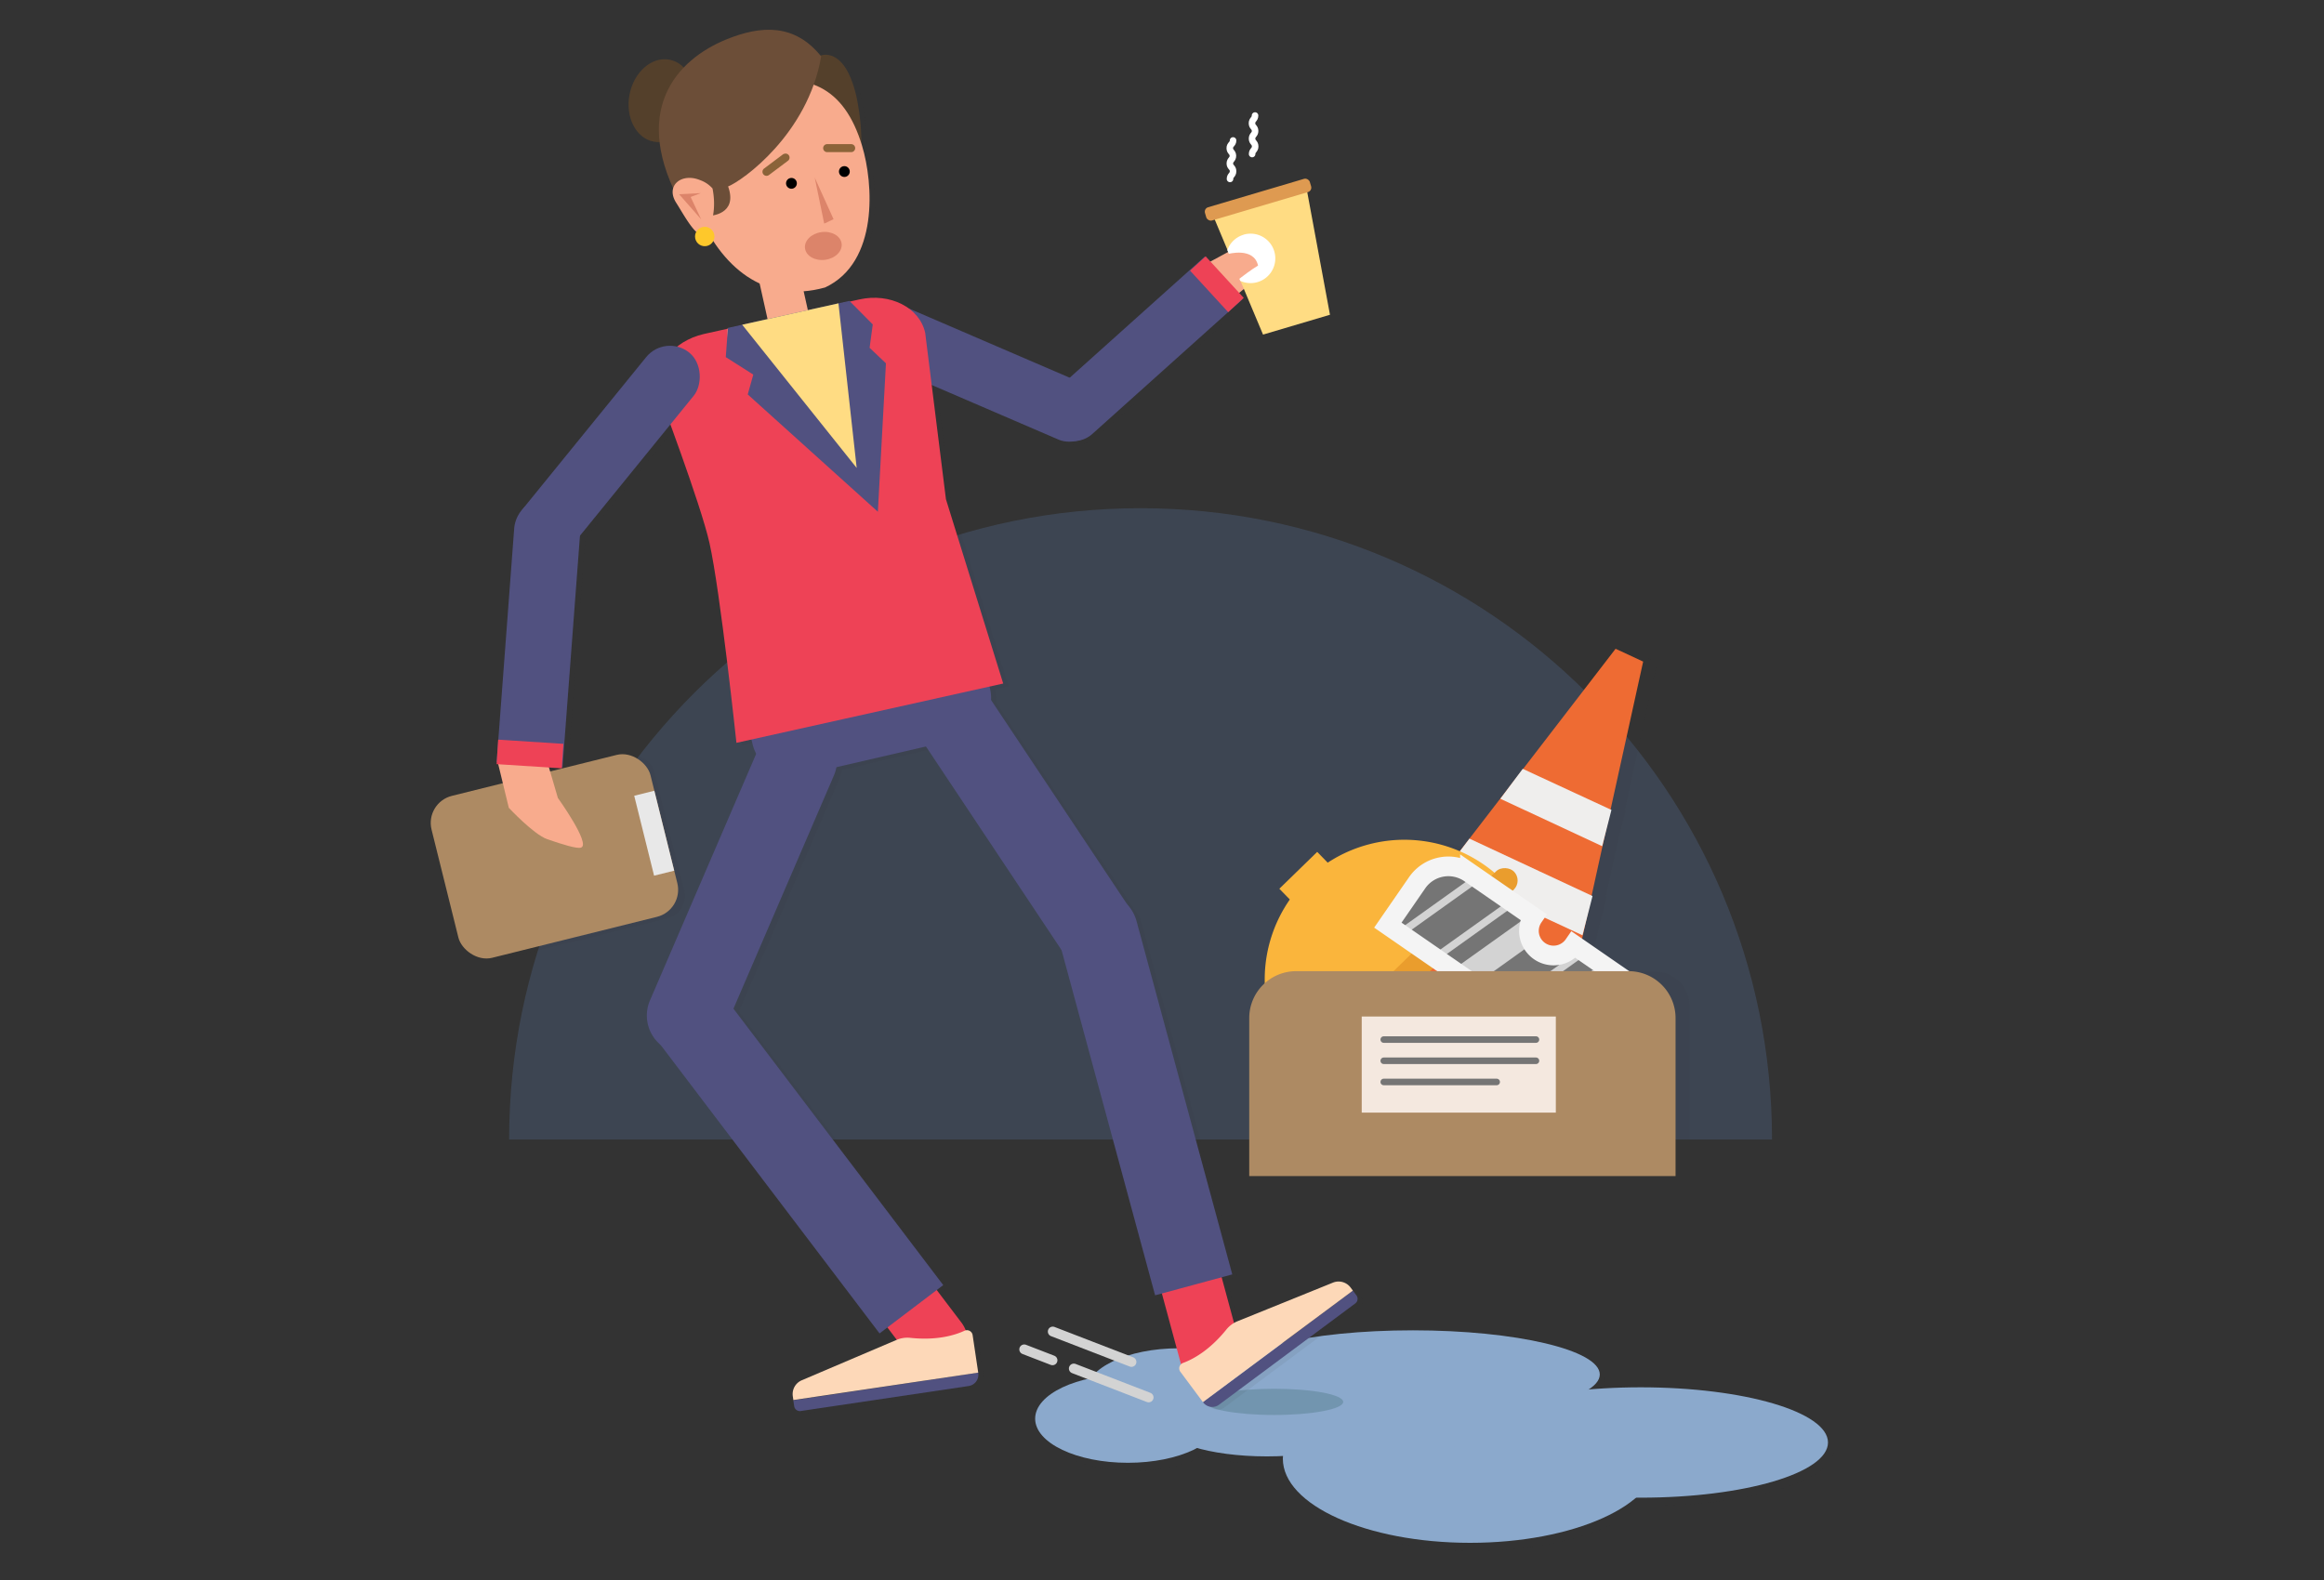 <svg id="Layer_1" data-name="Layer 1" xmlns="http://www.w3.org/2000/svg" viewBox="0 0 708.66 481.89"><rect x="0" y="0" width="708.66" height="481.89" fill="#333333" stroke="none"/><defs><style>.cls-1{fill:#302f2f;opacity:0.07;}.cls-2{fill:#8ba9cc;}.cls-3{fill:#648ec9;opacity:0.21;}.cls-4{fill:#ee6b33;}.cls-5{fill:#d8522a;}.cls-6{fill:#efeeed;}.cls-7{fill:#fab53c;}.cls-8{fill:#ea9d2d;}.cls-9{fill:#d3d3d3;}.cls-10{fill:#757575;}.cls-11,.cls-15,.cls-29,.cls-32{fill:none;}.cls-11{stroke:#f4f4f4;stroke-miterlimit:10;stroke-width:6px;}.cls-12{fill:#ad8a63;}.cls-13{fill:#7295af;}.cls-14{fill:#fdd8b8;}.cls-15{stroke:#d3d3d3;stroke-width:3px;}.cls-15,.cls-29,.cls-32{stroke-linecap:round;stroke-linejoin:round;}.cls-16{fill:#515180;}.cls-17{fill:#ee4256;}.cls-18,.cls-20{fill:#f8ab8d;}.cls-19{fill:#54402b;}.cls-20,.cls-22{fill-rule:evenodd;}.cls-21{fill:#8b6339;}.cls-22,.cls-26{fill:#dc846a;}.cls-23{fill:#6c4e38;}.cls-24{fill:#fec82b;}.cls-25{fill:#ffdc83;}.cls-27{fill:#fff;}.cls-28{fill:#de9a51;}.cls-29{stroke:#fff;}.cls-29,.cls-32{stroke-width:2px;}.cls-30{fill:#e8e8e8;}.cls-31{fill:#f4e8df;}.cls-32{stroke:#757575;}</style></defs><title>CS-L2-U3</title><path class="cls-1" d="M502,425.59c-5.51,0-10.84.23-15.88.66,2.19-1.43,3.39-3,3.39-4.58,0-7.44-25.51-13.46-57-13.46-24.29,0-45,3.59-53.21,8.65a49.89,49.89,0,0,0-18.23-3.17c-12.42,0-23,3.82-26.76,9.12-10,2.08-17,6.82-17,12.34,0,7.44,12.66,13.46,28.28,13.46,8.38,0,15.91-1.74,21.09-4.5A81.46,81.46,0,0,0,388,446.67q2.5,0,4.91-.12c0,.27,0,.53,0,.8,0,14.18,25.57,25.67,57.1,25.67,22,0,41.05-5.59,50.59-13.77H502c31.54,0,57.1-7.54,57.1-16.83S533.49,425.59,502,425.59Z"/><ellipse class="cls-2" cx="343.93" cy="432.68" rx="28.28" ry="13.46"/><ellipse class="cls-2" cx="430.85" cy="419.2" rx="56.97" ry="13.46"/><ellipse class="cls-2" cx="386.32" cy="434.31" rx="31.77" ry="9.88"/><ellipse class="cls-2" cx="359.41" cy="424.68" rx="28.28" ry="13.46"/><ellipse class="cls-2" cx="448.28" cy="444.88" rx="57.1" ry="25.67"/><ellipse class="cls-2" cx="500.31" cy="439.95" rx="57.1" ry="16.83"/><path class="cls-3" d="M540.34,347.54C540.34,241.2,454.14,155,347.8,155S155.25,241.2,155.25,347.54"/><path class="cls-1" d="M504.91,296.4h-9.09l-3.19-2.21h0l-4.38-3h0l-2.19-1.52,1.63-7.39,2.24-8.76-.28-.13,3.91-17.75,2.14-8.39-.27-.12L505.35,202l-8.41-3.92-28.21,36.67-.09,0L463.95,241l-14.43,18.76a42.64,42.64,0,0,0-40.6,3.35l-3-3-11.54,11.24,2.94,3a42.48,42.48,0,0,0-7.65,23.91,10.32,10.32,0,0,0-4.5,8.52V358.9h130V306.73A10.33,10.33,0,0,0,504.91,296.4Z"/><polygon class="cls-4" points="472.51 331.38 411.71 303.05 492.64 197.87 501.05 201.78 472.51 331.38"/><rect class="cls-5" x="402.69" y="311.92" width="77.28" height="10.28" transform="translate(175.18 -156.71) rotate(24.98)"/><polygon class="cls-6" points="457.5 243.61 488.56 258.08 491.38 247.02 464.33 234.49 457.5 243.61"/><polygon class="cls-6" points="440.56 265.69 482.55 285.26 485.61 273.29 448.08 255.78 440.56 265.69"/><polygon class="cls-6" points="423.59 287.81 476.54 312.47 479.55 300.67 430.91 278.1 423.59 287.81"/><path class="cls-7" d="M458.49,268.74a42.58,42.58,0,0,0-61,59.42"/><rect class="cls-8" x="381.21" y="294.67" width="93.76" height="7.77" rx="3.89" ry="3.89" transform="translate(-86.9 383.32) rotate(-44.24)"/><rect class="cls-7" x="390.27" y="264.46" width="16.11" height="6.99" transform="translate(-73.99 353.87) rotate(-44.24)"/><path class="cls-9" d="M493.24,330.56l8.93-12.93a11.57,11.57,0,0,0-2.94-16.1l-19.32-13.35a7.51,7.51,0,0,1-12.36-8.54l-19.32-13.35a11.57,11.57,0,0,0-16.1,2.94l-8.93,12.93Z"/><polygon class="cls-10" points="427.88 285.39 436.64 291.44 460.24 274.58 451.48 268.53 427.88 285.39"/><polygon class="cls-10" points="466.58 278.96 462.2 275.94 438.61 292.8 442.98 295.82 466.58 278.96"/><polygon class="cls-10" points="483.94 290.96 460.35 307.82 464.73 310.85 488.32 293.99 483.94 290.96"/><path class="cls-10" d="M467.3,287.78l-17.67,12.63,8.76,6.05L482,289.61l-2.06-1.42a7.51,7.51,0,0,1-12.62-.4Z"/><path class="cls-10" d="M425.92,284l23.59-16.86-1.28-.88a11.57,11.57,0,0,0-16.1,2.94l-8.93,12.93Z"/><path class="cls-10" d="M471.37,315.44l21.87,15.12,8.93-12.93a11.57,11.57,0,0,0-2.94-16.1l-4.28-3Z"/><path class="cls-11" d="M493.24,330.56l8.93-12.93a11.57,11.57,0,0,0-2.94-16.1l-19.32-13.35a7.51,7.51,0,0,1-12.36-8.54l-19.32-13.35a11.57,11.57,0,0,0-16.1,2.94l-8.93,12.93Z"/><path class="cls-12" d="M395.21,296.2H496.63a14.3,14.3,0,0,1,14.3,14.3v48.2a0,0,0,0,1,0,0h-130a0,0,0,0,1,0,0V310.5A14.3,14.3,0,0,1,395.21,296.2Z"/><ellipse class="cls-13" cx="388.52" cy="427.56" rx="21.07" ry="4"/><line id="_Path_" data-name="&lt;Path&gt;" class="cls-14" x1="246.39" y1="412.37" x2="277.64" y2="409.83"/><line class="cls-15" x1="321.02" y1="406.11" x2="345.02" y2="415.38"/><line class="cls-15" x1="327.44" y1="417.39" x2="350.25" y2="426.2"/><line class="cls-15" x1="312.32" y1="411.55" x2="320.94" y2="414.88"/><path class="cls-1" d="M415.27,395.91l-1.08-1.46-.69-.92a4.58,4.58,0,0,0-5.4-1.51L379,403.77a9,9,0,0,0-1.1.55l-3.77-13.91,3.22-.87L348.21,281.82a12.12,12.12,0,0,0-2.69-4.93c-.07-.11-.13-.23-.2-.34l-41.48-62.28a12.75,12.75,0,0,0-.31-3.37l-.16-.67,4.18-.93-17.46-56.2-4.35-34.87,38.74,16.69a9.31,9.31,0,0,0,8.14-.37,8.68,8.68,0,0,0,2.09-1.37L376.13,96v0l1.39-1.28,3-2.69,0,0,.4-.36-1.4-1.52,1.2-1,3.08,7.33L399,92l-1.54-8.31a16.51,16.51,0,0,0,1.38-4.84c.12-.83-.76-2-2.85-3.09l-2.16-11.66.06,0a1.16,1.16,0,0,0,.78-1.44l-.23-.79A1.16,1.16,0,0,0,393,61l-21.64,6.41a1.16,1.16,0,0,0-.78,1.44l.23.79a1.16,1.16,0,0,0,1.44.78l.52-.15,2.9,6.91,0,0,.23.55-5.17,2.8L369.28,79l-.16.15-.09-.1-41.19,37L278.67,94.84a18.71,18.71,0,0,0-15-2.7l-2.86.64-.18-.19L248,95.41l-1.28-5.75a33.59,33.59,0,0,0,6.55-1.17c16.41-7.62,14.73-31.75,11.26-43.21-.06-.2-.13-.39-.19-.59a70.67,70.67,0,0,0-1.48-14.11c-3.29-14.79-9.93-13.14-11-12.77-8.11-9.89-18.33-9.2-28.69-5a37.67,37.67,0,0,0-13,8.6A8.25,8.25,0,0,0,205.81,19C200.42,18,195,22.71,193.6,29.61S195.53,43,200.92,44a7.88,7.88,0,0,0,1.86.13,47.22,47.22,0,0,0,4.14,14.1,5.42,5.42,0,0,0,1,4.46c1.49,2.3,3.92,6.81,6.09,8.84a3,3,0,1,0,5.19,2.81c3.75,5.74,8.47,10.31,14.13,12.94l2.41,10.86L228,99.87h0l-4.36,1,0,.23-.09,0h0l-7.24,1.61a20.14,20.14,0,0,0-8.16,3.85,9.33,9.33,0,0,0-9.4,3.19l-37.3,45.9c-.14.17-.27.36-.39.54a10,10,0,0,0-2.57,5.91l-4.84,64.32h0l-.14,2.18-.35,4.66h.05l0,.62.48,0,1.41,5.8-17,4.23a7,7,0,0,0-5.11,8.48l8.9,35.8a7,7,0,0,0,8.48,5.11l53.17-13.21a7,7,0,0,0,5.11-8.48l-1.3-5.24h0L201.65,244l-2-8.19a7,7,0,0,0-8.48-5.11l-21.73,5.4-.36-1.23,3.94.25,0-.26h.16l5.32-70.67,27.59-33.94c4,11.06,10.2,28.46,11.92,36.2,3.32,14.94,8.21,60.91,8.21,60.91l4.58-1,.3,1.25a12.76,12.76,0,0,0,1.21,3.17L199.92,306a11.65,11.65,0,0,0,3,13.32l66.95,88.24,2.41-1.83,2.88,3.8-.15.05-28.85,12.29a4.58,4.58,0,0,0-2.74,4.89l.17,1.14.27,1.8a1.75,1.75,0,0,0,2,1.48L297,423.51a3.48,3.48,0,0,0,2.93-4v-.09l-1.7-11.4a1.75,1.75,0,0,0-2.09-1.46,9.44,9.44,0,0,0-1.31-2.39l-7.54-9.94,1.88-1.43a.11.11,0,0,0,0-.15l-63.85-84.15L256,237.42a12.2,12.2,0,0,0,.79-2.62L284,228.51l41,61.55c.08.12.17.22.25.33l28.57,105.42a.11.11,0,0,0,.13.08l2-.53,5.31,19.59.46,1.68c0,.09.06.17.08.26a1.75,1.75,0,0,0-.22,2.32l6.88,9.25.05.07a3.48,3.48,0,0,0,4.87.72l41.53-30.88A1.75,1.75,0,0,0,415.27,395.91Z"/><path id="_Rectangle_" data-name="&lt;Rectangle&gt;" class="cls-16" d="M225.87,216.14H227a11.65,11.65,0,0,1,11.65,11.65v85.13a12.19,12.19,0,0,1-12.19,12.19h0a12.19,12.19,0,0,1-12.19-12.19V227.78a11.65,11.65,0,0,1,11.65-11.65Z" transform="translate(327.28 608.73) rotate(-156.7)"/><path id="_Rectangle_2" data-name="&lt;Rectangle&gt;" class="cls-16" d="M309.24,192.34h1.08A11.65,11.65,0,0,1,322,204v85.13a12.19,12.19,0,0,1-12.19,12.19h0a12.19,12.19,0,0,1-12.19-12.19V204a11.65,11.65,0,0,1,11.65-11.65Z" transform="translate(704.43 280.56) rotate(146.34)"/><path id="_Path_2" data-name="&lt;Path&gt;" class="cls-17" d="M349.2,339.63h0a9.44,9.44,0,0,1,11.59,6.64l17.5,64.59a9.44,9.44,0,0,1-6.64,11.59h0a9.44,9.44,0,0,1-11.59-6.64l-.46-1.68-17-62.91A9.44,9.44,0,0,1,349.2,339.63Z"/><path id="_Path_3" data-name="&lt;Path&gt;" class="cls-16" d="M366.81,427.63l.05.07a3.48,3.48,0,0,0,4.87.72l41.53-30.88a1.75,1.75,0,0,0,.36-2.45l-1.08-1.46Z"/><path id="_Path_4" data-name="&lt;Path&gt;" class="cls-14" d="M359.93,418.38l6.88,9.25,45.73-34-.69-.93a4.58,4.58,0,0,0-5.39-1.51l-29.06,11.76a8.46,8.46,0,0,0-3.42,2.52c-5.25,6.52-10.38,9.17-13.24,10.22A1.75,1.75,0,0,0,359.93,418.38Z"/><path id="_Rectangle_3" data-name="&lt;Rectangle&gt;" class="cls-16" d="M335.61,270.27h24.27a.11.11,0,0,1,.11.11V381.87a12.19,12.19,0,0,1-12.19,12.19h0a12.19,12.19,0,0,1-12.19-12.19V270.27a0,0,0,0,1,0,0Z" transform="translate(770.37 561.78) rotate(164.84)"/><path id="_Path_5" data-name="&lt;Path&gt;" class="cls-16" d="M298.29,418.64v.09a3.48,3.48,0,0,1-2.93,4l-51.19,7.62a1.75,1.75,0,0,1-2-1.48l-.27-1.8Z"/><path id="_Path_6" data-name="&lt;Path&gt;" class="cls-17" d="M239.5,348.26h0a9.44,9.44,0,0,1,13.23,1.82l40.45,53.31a9.44,9.44,0,0,1-1.82,13.23h0a9.44,9.44,0,0,1-13.23-1.82l-1.05-1.39L237.69,361.5A9.44,9.44,0,0,1,239.5,348.26Z"/><path id="_Rectangle_4" data-name="&lt;Rectangle&gt;" class="cls-16" d="M240.49,288.12h0a12.19,12.19,0,0,1,12.19,12.19V411.81a.11.11,0,0,1-.11.11H228.3a0,0,0,0,1,0,0V300.31A12.19,12.19,0,0,1,240.49,288.12Z" transform="translate(-162.66 216.53) rotate(-37.19)"/><path id="_Path_7" data-name="&lt;Path&gt;" class="cls-14" d="M296.59,407.24l1.7,11.4L241.92,427l-.17-1.14a4.58,4.58,0,0,1,2.74-4.89l28.85-12.29a8.46,8.46,0,0,1,4.2-.65c8.32.89,13.82-.88,16.58-2.17A1.75,1.75,0,0,1,296.59,407.24Z"/><path id="_Path_8" data-name="&lt;Path&gt;" class="cls-16" d="M296.27,186.88,223.83,203.6l5.61,23.2a12.77,12.77,0,0,0,15.32,9.57l47.56-11a12.77,12.77,0,0,0,9.57-15.32Z"/><rect id="_Rectangle_5" data-name="&lt;Rectangle&gt;" class="cls-18" x="232.7" y="75.25" width="12.59" height="30.55" rx="6.29" ry="6.29" transform="translate(491.94 127.02) rotate(167.46)"/><rect id="_Rectangle_6" data-name="&lt;Rectangle&gt;" class="cls-16" x="290.04" y="74.91" width="18.68" height="77.82" rx="9.34" ry="9.34" transform="translate(522.35 -116.11) rotate(113.3)"/><path id="_Path_9" data-name="&lt;Path&gt;" class="cls-17" d="M214.62,101.87l47.45-10.55c9.36-2.08,18.34,2.48,20.05,10.18l6.33,50.77,17.46,56.2-81.35,18.09s-4.88-46-8.21-60.91c-2.62-11.8-15.58-46.07-15.58-46.07C199.06,111.89,205.26,104,214.62,101.87Z"/><path id="_Path_10" data-name="&lt;Path&gt;" class="cls-19" d="M250.08,17s7.55-3.37,11.13,12.72A72,72,0,0,1,262.67,46l-15.1-11.25L233.9,31.95l14.28-9.06Z"/><path id="_Path_11" data-name="&lt;Path&gt;" class="cls-20" d="M251.61,87.67c-18.72,5.23-31.9-6.53-38.87-23.23-7.33-17.59,1.56-35.47,16.4-38.82,16.89-3.81,28.21.58,33.73,18.83C266.34,55.92,268,80,251.61,87.67Z"/><g id="_Group_" data-name="&lt;Group&gt;"><line id="_Path_12" data-name="&lt;Path&gt;" class="cls-21" x1="259.54" y1="45.18" x2="252.22" y2="45.19"/><path id="_Path_13" data-name="&lt;Path&gt;" class="cls-21" d="M259.77,46.38a1.22,1.22,0,0,0-.23-2.42h-7.31a1.22,1.22,0,0,0,0,2.44h7.31Z"/></g><g id="_Group_2" data-name="&lt;Group&gt;"><line id="_Path_14" data-name="&lt;Path&gt;" class="cls-21" x1="239.59" y1="48.04" x2="233.74" y2="52.42"/><path id="_Path_15" data-name="&lt;Path&gt;" class="cls-21" d="M239.06,46.94A1.22,1.22,0,0,1,240.32,49l-5.85,4.39a1.22,1.22,0,1,1-1.46-2l5.85-4.39Z"/></g><circle id="_Path_16" data-name="&lt;Path&gt;" cx="241.34" cy="55.93" r="1.65" transform="translate(-6.39 53.72) rotate(-12.54)"/><circle id="_Path_17" data-name="&lt;Path&gt;" cx="257.47" cy="52.34" r="1.65" transform="translate(-5.22 57.13) rotate(-12.54)"/><polygon id="_Path_18" data-name="&lt;Path&gt;" class="cls-22" points="248.43 54.16 251.33 68.2 254.18 66.85 248.43 54.16"/><ellipse id="_Path_19" data-name="&lt;Path&gt;" class="cls-19" cx="201.72" cy="30.7" rx="12.73" ry="9.95" transform="translate(132.81 222.75) rotate(-78.91)"/><path id="_Path_20" data-name="&lt;Path&gt;" class="cls-23" d="M216.45,65.81s8.68-.3,5.57-8.95c4.36-1.71,24.32-15.93,28.38-39.66C242.27,7.08,232,7.75,221.54,12c-15.42,6.26-29.74,22.1-13.4,51.07C209.35,65.22,213.8,64.55,216.45,65.81Z"/><g id="_Group_3" data-name="&lt;Group&gt;"><path id="_Path_21" data-name="&lt;Path&gt;" class="cls-20" d="M217.27,57.48a9.2,9.2,0,0,0-3.85-2.57c-5.59-2.28-10.62,1.69-7.19,7,2.39,3.68,7.16,13,9.5,8.77C217.52,67.38,218.32,62.81,217.27,57.48Z"/><polygon id="_Path_22" data-name="&lt;Path&gt;" class="cls-22" points="213.68 58.9 207.08 59.24 213.81 66.9 210.6 60.07 213.68 58.9"/></g><circle id="_Path_23" data-name="&lt;Path&gt;" class="cls-24" cx="214.9" cy="72.15" r="2.96" transform="translate(-10.54 48.36) rotate(-12.54)"/><path id="_Path_24" data-name="&lt;Path&gt;" class="cls-18" d="M222.14,104.11c1.91,8.59,11.94,13.66,22.4,11.33s17.4-11.17,15.49-19.76a13.09,13.09,0,0,0-1.38-3.61l-36.78,8.18A13.09,13.09,0,0,0,222.14,104.11Z"/><path id="_Path_25" data-name="&lt;Path&gt;" class="cls-18" d="M363.94,82.56,375.7,76.2s10.82-4.21,14.93-2.85c4.78,1.58,6.76,3.44,6.58,4.65-2.15,14.46-12.95,6-12.95,6l-11.2,9.34Z"/><path id="_Path_26" data-name="&lt;Path&gt;" class="cls-16" d="M378.89,91.25l-11.51-13-45.81,41.1a8.69,8.69,0,0,0-.75,12.26h0a8.69,8.69,0,0,0,12.26.75Z"/><polygon id="_Path_27" data-name="&lt;Path&gt;" class="cls-16" points="221.97 100.01 221.31 108.92 229.7 114.25 228.01 120.3 267.69 156.08 270.15 110.81 265.17 106.08 266.13 98.95 259.02 91.77 221.97 100.01"/><polygon id="_Path_28" data-name="&lt;Path&gt;" class="cls-25" points="255.67 92.52 261.23 142.72 226.32 99.04 255.67 92.52"/><rect id="_Rectangle_7" data-name="&lt;Rectangle&gt;" class="cls-16" x="176.32" y="98.84" width="18.68" height="77.82" rx="9.34" ry="9.34" transform="translate(242.85 361.74) rotate(-140.9)"/><ellipse class="cls-26" cx="251.06" cy="75" rx="5.63" ry="4.26" transform="translate(-7.61 33.2) rotate(-7.45)"/><polygon class="cls-25" points="385.14 102.05 405.55 96 398.33 57.03 369.79 65.48 385.14 102.05"/><path class="cls-27" d="M379.25,71.58a7.53,7.53,0,0,0-5,4.71l3.93,9.36a7.54,7.54,0,1,0,1-14.07Z"/><rect class="cls-28" x="366.95" y="58.79" width="33.34" height="4.21" rx="1.41" ry="1.41" transform="translate(-1.5 111.46) rotate(-16.5)"/><path id="_Path_29" data-name="&lt;Path&gt;" class="cls-18" d="M372.54,89.35S380,83.1,383.62,81c-1.27-5.73-9.14-3.54-9.14-3.54Z"/><rect id="_Rectangle_8" data-name="&lt;Rectangle&gt;" class="cls-17" x="362.47" y="83.48" width="17.19" height="6.45" transform="translate(184.08 -245.33) rotate(47.46)"/><path class="cls-29" d="M376,42.84C376,44,375,44,375,45.18s.94,1.17.95,2.34-.93,1.18-.93,2.35S376,51,376,52.22s-.93,1.18-.93,2.35"/><path class="cls-29" d="M382.7,35.24c0,1.17-.93,1.18-.93,2.35s.94,1.17.95,2.34-.93,1.18-.93,2.35.94,1.17.95,2.35-.93,1.18-.93,2.35"/><rect class="cls-12" x="134.65" y="235.75" width="68.79" height="50.89" rx="8.5" ry="8.5" transform="translate(-58 48.48) rotate(-13.96)"/><rect class="cls-30" x="196.31" y="241.58" width="6.32" height="25.12" transform="translate(-55.4 55.61) rotate(-13.96)"/><path id="_Path_30" data-name="&lt;Path&gt;" class="cls-18" d="M151.69,232.1l3.46,14.27s7.61,8.15,11.7,9.57c4.76,1.65,9.16,3,10.32,2.57,3.11-1-7.06-15.15-7.06-15.15l-4.09-14Z"/><path id="_Path_31" data-name="&lt;Path&gt;" class="cls-16" d="M151.44,232.42l20.08,1.66,5.36-71.16A10.07,10.07,0,0,0,167.66,152h0a10.07,10.07,0,0,0-10.87,9.21Z"/><rect id="_Rectangle_9" data-name="&lt;Rectangle&gt;" class="cls-17" x="151.67" y="226.21" width="19.93" height="7.48" transform="translate(308.24 469.76) rotate(-176.34)"/><rect class="cls-31" x="415.23" y="310.03" width="59.19" height="29.31"/><line class="cls-32" x1="421.95" y1="317.06" x2="468.36" y2="317.06"/><line class="cls-32" x1="421.95" y1="323.53" x2="468.36" y2="323.53"/><line class="cls-32" x1="421.95" y1="329.99" x2="456.38" y2="329.99"/></svg>